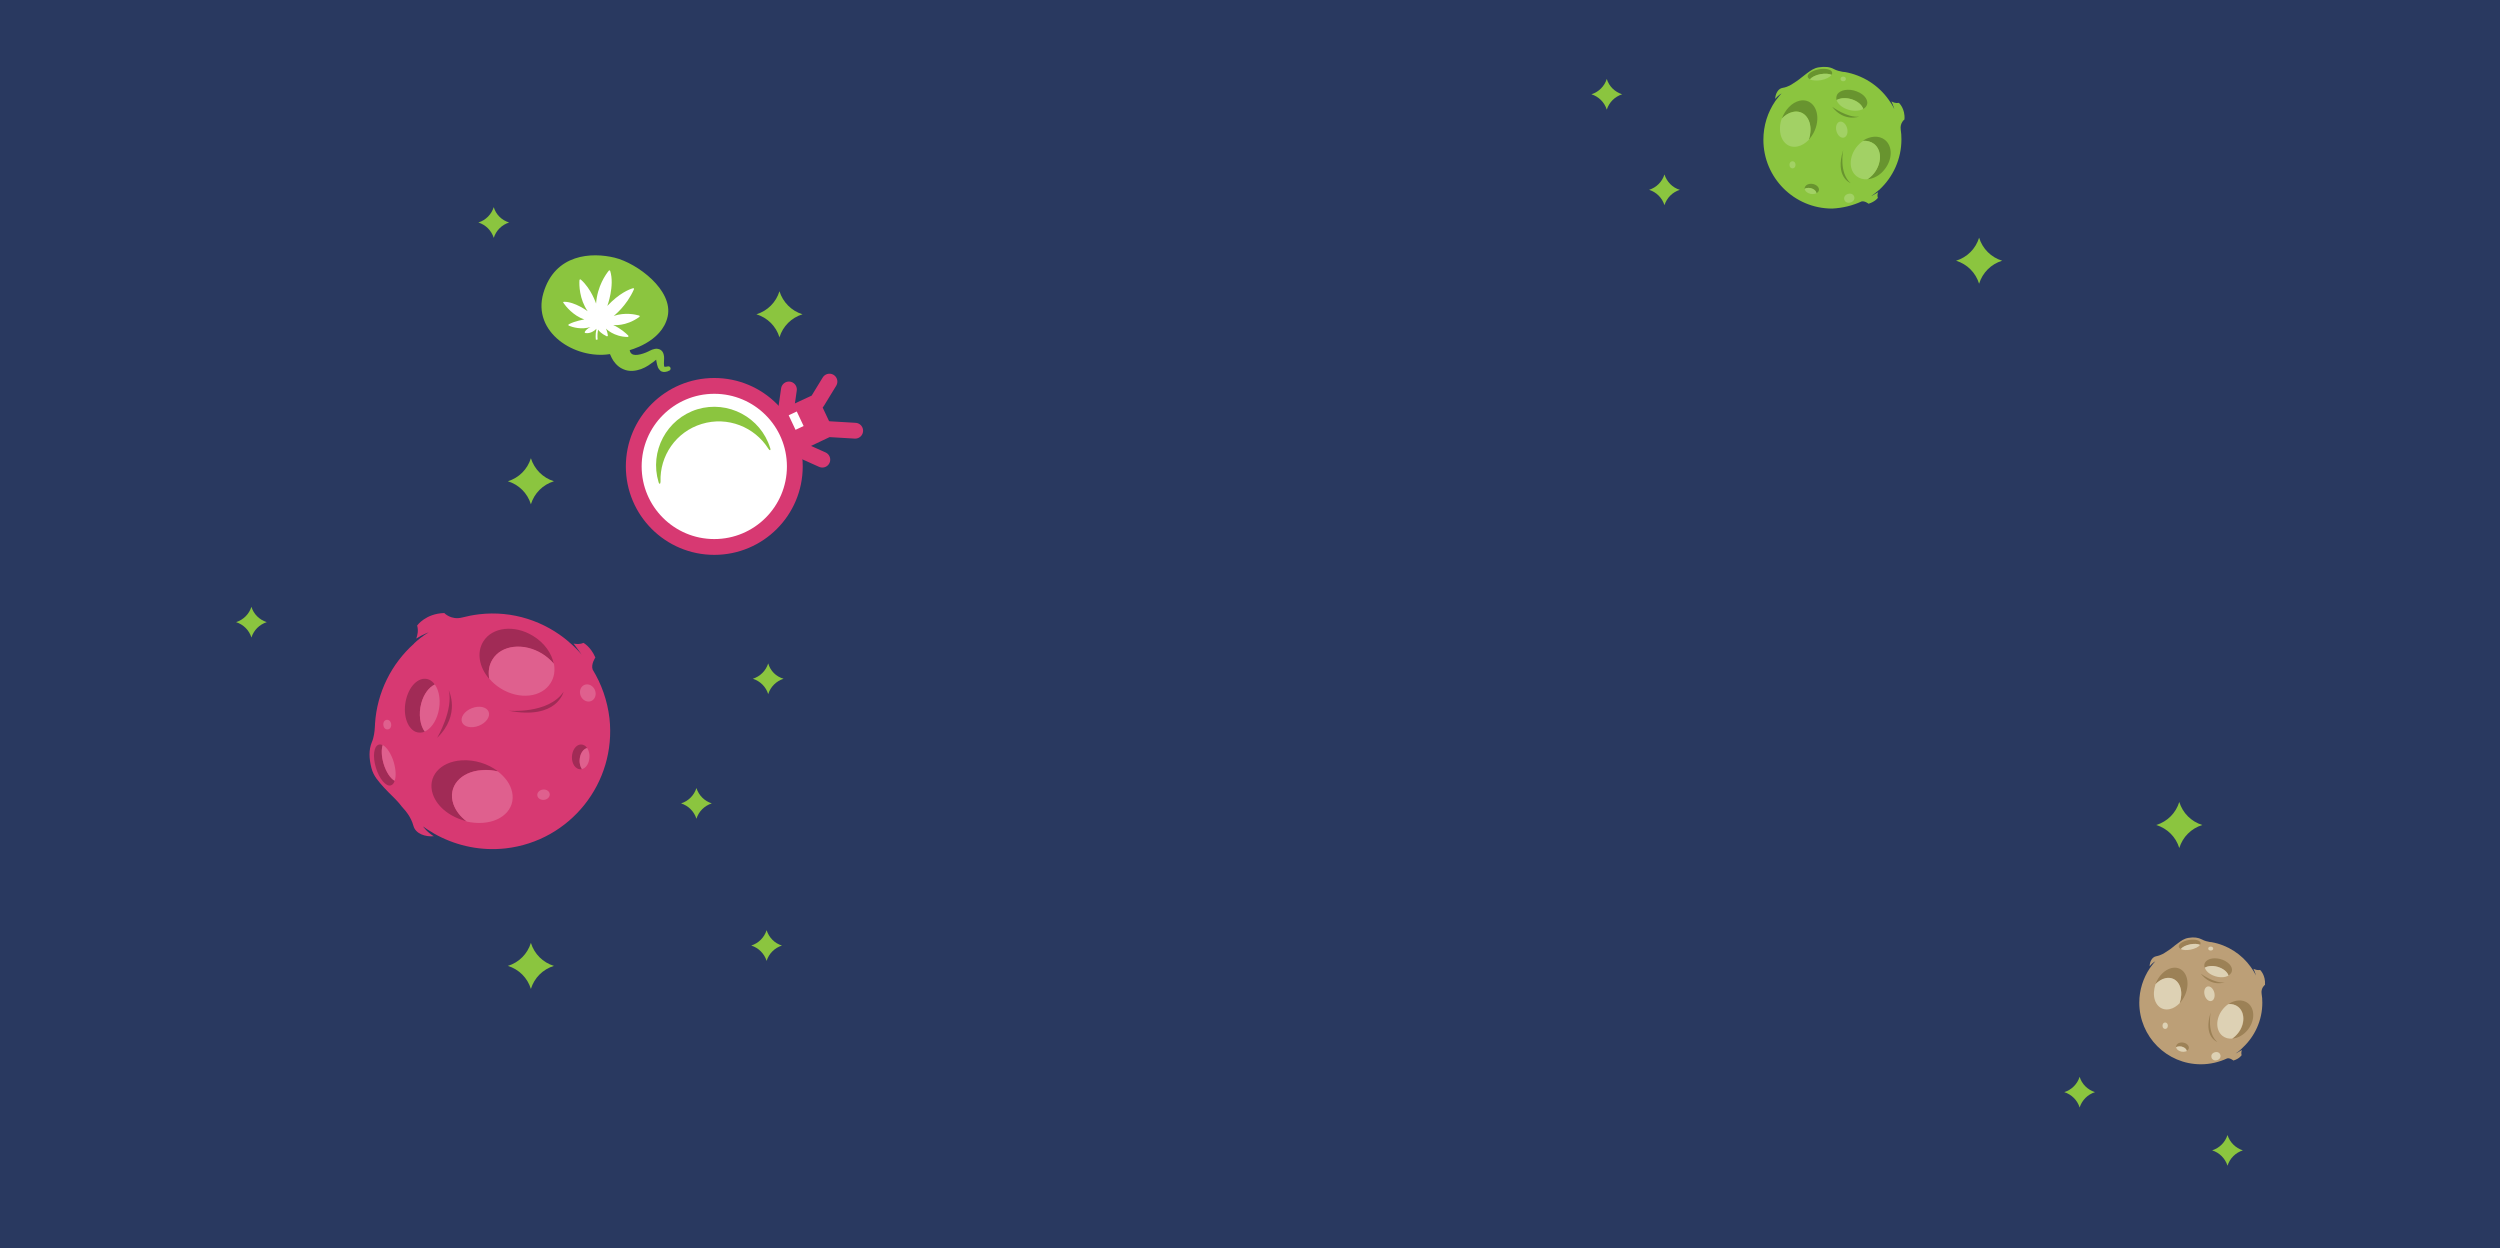 <?xml version="1.0" encoding="utf-8"?>
<!-- Generator: Adobe Illustrator 19.1.0, SVG Export Plug-In . SVG Version: 6.00 Build 0)  -->
<svg version="1.1" id="Layer_1" xmlns="http://www.w3.org/2000/svg" xmlns:xlink="http://www.w3.org/1999/xlink" x="0px" y="0px"
	 viewBox="0 0 1400 699" style="enable-background:new 0 0 1400 699;" xml:space="preserve">
<style type="text/css">
	.st0{fill:#293960;}
	.st1{fill:#8BC53F;}
	.st2{fill:#BC9F77;}
	.st3{fill:#9C8156;}
	.st4{fill:#DDD1B4;}
	.st5{fill:#68942F;}
	.st6{fill:#A2D165;}
	.st7{fill:none;stroke:#D73972;stroke-width:8.851;stroke-linecap:round;stroke-linejoin:round;stroke-miterlimit:10;}
	.st8{fill:#D73972;}
	.st9{fill:#FFFFFF;stroke:#D73972;stroke-width:8.851;stroke-linecap:round;stroke-linejoin:round;stroke-miterlimit:10;}
	.st10{fill:#FFFFFF;}
	.st11{fill:#A12B56;}
	.st12{fill:#DF608E;}
</style>
<rect class="st0" width="1400" height="699"/>
<path class="st1" d="M1220.4,449.1c-1.9,6.2-6.7,11-12.9,12.9c6.2,1.9,11,6.7,12.9,12.9c1.9-6.2,6.7-11,12.9-12.9
	C1227.1,460.1,1222.3,455.3,1220.4,449.1z"/>
<path class="st1" d="M1108.3,133.1c-1.9,6.2-6.7,11-12.9,12.9c6.2,1.9,11,6.7,12.9,12.9c1.9-6.2,6.7-11,12.9-12.9
	C1115,144.1,1110.2,139.3,1108.3,133.1z"/>
<path class="st1" d="M899.8,44.2c-1.3,4.1-4.5,7.3-8.6,8.6c4.1,1.3,7.3,4.5,8.6,8.6c1.3-4.1,4.5-7.3,8.6-8.6
	C904.3,51.5,901,48.3,899.8,44.2z"/>
<path class="st1" d="M932.1,97.7c-1.3,4.1-4.5,7.3-8.6,8.6c4.1,1.3,7.3,4.5,8.6,8.6c1.3-4.1,4.5-7.3,8.6-8.6
	C936.6,105.1,933.4,101.8,932.1,97.7z"/>
<g>
	<path class="st2" d="M1247.2,592.7L1247.2,592.7c1.6-0.4,3.5,1.2,3.5,1.2c3.4-1,4.6-3,4.6-3c-0.3-1-0.1-2.1,0.1-2.9
		c-1.7,1.1-3.5,2-3.5,2c1.3-0.8,2.6-1.9,3.6-2.9c0.1-0.1,0.2-0.2,0.3-0.3c0.1-0.1,0.1-0.1,0.2-0.2l0,0c6.7-6.3,10.9-15.2,10.9-25.1
		c0-1.7-0.1-3.4-0.4-5l0,0c-0.5-3.3,1.9-5,1.9-5c0.4-5.4-2.7-8.3-2.7-8.3c-1.5,0.2-2.8-0.2-3.8-0.7c1,2,1.4,3.8,1.4,3.8
		c-0.8-1.8-2-3.6-2.8-4.7c0,0,0,0,0,0l0,0c-5.1-7.2-13-12.4-22.1-14l0,0c0,0-0.1,0-0.2,0c-0.3,0-0.5-0.1-0.8-0.1
		c-1.1-0.2-2.9-0.6-4.3-1.4c-2.1-1.1-4.5-1.4-7.5-0.9c-2.5,0.4-4.1,1.6-6.1,3.1c-2,1.4-3.4,2.8-5,3.8l0,0c-0.7,0.4-1.4,0.9-2,1.3
		c0,0,0,0,0,0c0,0-2.2,1.6-5,2.1c-2.4,0.4-3.7,3.2-3.7,5.6c1.5-1.9,3.2-2.8,3.2-2.8c-0.7,0.7-1.4,1.6-2,2.4
		c-0.1,0.2-0.3,0.4-0.4,0.5c-0.4,0.6-0.7,1-0.7,1l0,0c-3.7,5.5-5.9,12.2-5.9,19.3c0,19,15.4,34.5,34.5,34.5
		C1237.7,596,1242.7,594.8,1247.2,592.7z"/>
	<path class="st3" d="M1253.4,563.8c3.9,3.1,4,9.7,0,14.7c-1,1.2-2.1,2.3-3.3,3.1c3.1-0.2,6.4-2,8.8-5.1c3.9-5,3.9-11.6,0-14.7
		c-3-2.3-7.3-2-11,0.5C1249.9,562.2,1251.8,562.6,1253.4,563.8z"/>
	<path class="st4" d="M1244.6,565.4c-3.9,5-3.9,11.6,0,14.7c1.5,1.2,3.5,1.7,5.4,1.5c1.2-0.8,2.3-1.8,3.3-3.1c3.9-5,3.9-11.6,0-14.7
		c-1.5-1.2-3.5-1.7-5.4-1.5C1246.7,563.1,1245.6,564.1,1244.6,565.4z"/>
	<path class="st3" d="M1212.6,547.8c5.2-1.1,9.2,3.1,8.9,9.4c-0.1,1.6-0.4,3.1-0.9,4.6c2.5-2.6,4.2-6.4,4.4-10.3
		c0.3-6.4-3.7-10.6-8.9-9.4c-3.9,0.9-7.4,4.5-9,9C1208.7,549.5,1210.6,548.3,1212.6,547.8z"/>
	<path class="st4" d="M1206.2,555.7c-0.3,6.4,3.7,10.6,8.9,9.4c2-0.4,3.9-1.7,5.5-3.3c0.5-1.5,0.8-3,0.9-4.6
		c0.3-6.4-3.7-10.6-8.9-9.4c-2,0.4-3.9,1.7-5.5,3.3C1206.6,552.6,1206.3,554.1,1206.2,555.7z"/>
	
		<ellipse transform="matrix(0.257 0.966 -0.966 0.257 1457.46 -781.908)" class="st4" cx="1237.3" cy="557.1" rx="4.2" ry="2.8"/>
	<ellipse class="st4" cx="1238" cy="531.2" rx="1.4" ry="1.1"/>
	<ellipse class="st4" cx="1212.5" cy="574.4" rx="1.5" ry="1.8"/>
	
		<ellipse transform="matrix(-0.285 -0.958 0.958 -0.285 1028.576 1948.23)" class="st4" cx="1240.5" cy="590.7" rx="2.3" ry="2.6"/>
	<path class="st3" d="M1238,566.9c0,0-2.3,11.5,3.7,16.6C1241.7,583.5,1233.6,580.7,1238,566.9z"/>
	<g>
		<path class="st3" d="M1226.6,528.8c2.2-0.4,4.2-0.2,5.4,0.3c0.3-0.4,0.4-0.8,0.3-1.1c-0.3-1.5-3.2-2.2-6.6-1.6
			c-3.4,0.6-5.9,2.3-5.6,3.8c0.1,0.5,0.5,0.9,1.2,1.2C1222,530.4,1224.1,529.3,1226.6,528.8z"/>
		<path class="st4" d="M1226.7,531.8c2.5-0.5,4.6-1.5,5.3-2.7c-1.2-0.6-3.2-0.7-5.4-0.3c-2.5,0.5-4.6,1.5-5.3,2.7
			C1222.5,532.1,1224.5,532.2,1226.7,531.8z"/>
	</g>
	<g>
		<path class="st3" d="M1222.5,586.3c1.2,0.5,1.9,1.4,2,2.2c0.4-0.2,0.7-0.4,0.9-0.7c0.9-1.2,0.1-2.8-1.6-3.6
			c-1.8-0.8-4-0.4-4.8,0.8c-0.3,0.4-0.4,0.9-0.4,1.4C1219.6,585.8,1221.2,585.7,1222.5,586.3z"/>
		<path class="st4" d="M1220.6,588.6c1.3,0.6,2.9,0.5,4,0c-0.1-0.9-0.8-1.7-2-2.2c-1.3-0.6-2.9-0.5-4,0
			C1218.7,587.2,1219.4,588.1,1220.6,588.6z"/>
	</g>
	<g>
		<path class="st3" d="M1242.9,541.8c2.6,1,4.5,2.8,5,4.5c0.7-0.4,1.2-0.9,1.6-1.5c1.4-2.5-0.7-5.7-4.8-7.3
			c-4.1-1.6-8.5-0.9-9.9,1.6c-0.5,0.9-0.5,1.8-0.2,2.8C1236.7,540.7,1239.9,540.6,1242.9,541.8z"/>
		<path class="st4" d="M1239.7,546.4c3,1.2,6.3,1.1,8.3-0.1c-0.6-1.8-2.4-3.5-5-4.5c-3-1.2-6.3-1.1-8.3,0.1
			C1235.2,543.6,1237,545.4,1239.7,546.4z"/>
	</g>
	<path class="st3" d="M1232.4,545.2c0,0,7.6,5.7,13.5,4.9C1245.9,550.1,1238.4,553,1232.4,545.2z"/>
</g>
<g>
	<path class="st1" d="M1042.5,112.8L1042.5,112.8c1.8-0.4,3.9,1.3,3.9,1.3c3.8-1.2,5.2-3.3,5.2-3.3c-0.4-1.2-0.2-2.3,0.2-3.2
		c-1.9,1.2-3.9,2.2-3.9,2.2c1.4-0.9,2.9-2.2,4.1-3.2c0.1-0.1,0.3-0.2,0.4-0.3c0.1-0.1,0.2-0.1,0.2-0.2l0,0c7.5-7,12.2-17,12.2-28
		c0-1.9-0.1-3.8-0.4-5.6l0,0c-0.5-3.7,2.1-5.6,2.1-5.6c0.5-6.1-3.1-9.3-3.1-9.3c-1.7,0.3-3.1-0.2-4.2-0.8c1.1,2.3,1.6,4.3,1.6,4.3
		c-0.9-2-2.2-4-3.1-5.2c0,0,0,0,0,0l0,0c-5.7-8.1-14.5-13.8-24.7-15.6l0,0c0,0-0.1,0-0.3,0c-0.3,0-0.6-0.1-0.9-0.1
		c-1.2-0.2-3.3-0.7-4.8-1.5c-2.3-1.3-5.1-1.5-8.4-1c-2.8,0.4-4.6,1.8-6.8,3.4c-2.2,1.6-3.8,3.1-5.6,4.3l0,0c-0.8,0.5-1.5,1-2.3,1.5
		c0,0,0,0,0,0c0,0-2.4,1.8-5.6,2.3c-2.7,0.4-4.1,3.5-4.2,6.2c1.7-2.1,3.6-3.1,3.6-3.1c-0.8,0.8-1.6,1.8-2.3,2.7
		c-0.2,0.2-0.3,0.4-0.5,0.6c-0.5,0.6-0.8,1.1-0.8,1.1l0,0c-4.2,6.2-6.6,13.6-6.6,21.6c0,21.2,17.2,38.5,38.5,38.5
		C1032,116.5,1037.5,115.1,1042.5,112.8z"/>
	<path class="st5" d="M1049.4,80.6c4.4,3.4,4.4,10.8,0,16.4c-1.1,1.4-2.3,2.5-3.7,3.4c3.5-0.3,7.2-2.2,9.8-5.7
		c4.4-5.6,4.4-13,0-16.4c-3.3-2.6-8.2-2.2-12.3,0.5C1045.6,78.7,1047.7,79.3,1049.4,80.6z"/>
	<path class="st6" d="M1039.7,82.3c-4.4,5.6-4.4,13,0,16.4c1.7,1.3,3.9,1.9,6.1,1.7c1.3-0.9,2.6-2,3.7-3.4c4.4-5.6,4.4-13,0-16.4
		c-1.7-1.3-3.9-1.9-6.1-1.7C1042,79.8,1040.8,80.9,1039.7,82.3z"/>
	<path class="st5" d="M1003.9,62.7c5.8-1.3,10.2,3.4,9.9,10.5c-0.1,1.7-0.4,3.5-1,5.1c2.8-2.9,4.7-7.1,4.9-11.4
		c0.3-7.1-4.2-11.8-9.9-10.5c-4.4,1-8.2,5.1-10,10.1C999.6,64.5,1001.7,63.2,1003.9,62.7z"/>
	<path class="st6" d="M996.8,71.5c-0.3,7.1,4.2,11.8,9.9,10.5c2.3-0.5,4.4-1.8,6.2-3.7c0.6-1.6,0.9-3.4,1-5.1
		c0.3-7.1-4.2-11.8-9.9-10.5c-2.3,0.5-4.4,1.8-6.2,3.7C997.2,68,996.8,69.8,996.8,71.5z"/>
	<ellipse transform="matrix(0.257 0.966 -0.966 0.257 836.813 -942.577)" class="st6" cx="1031.5" cy="73" rx="4.6" ry="3.1"/>
	<ellipse class="st6" cx="1032.2" cy="44.2" rx="1.5" ry="1.3"/>
	<ellipse class="st6" cx="1003.8" cy="92.3" rx="1.7" ry="2"/>
	
		<ellipse transform="matrix(-0.285 -0.958 0.958 -0.285 1224.638 1134.135)" class="st6" cx="1035.1" cy="110.6" rx="2.5" ry="2.9"/>
	<path class="st5" d="M1032.2,84c0,0-2.6,12.8,4.2,18.6C1036.4,102.5,1027.3,99.4,1032.2,84z"/>
	<g>
		<path class="st5" d="M1019.6,41.5c2.5-0.4,4.7-0.3,6.1,0.4c0.3-0.4,0.4-0.9,0.3-1.3c-0.3-1.7-3.6-2.5-7.4-1.8
			c-3.8,0.7-6.6,2.6-6.3,4.2c0.1,0.6,0.6,1,1.3,1.4C1014.5,43.2,1016.7,42,1019.6,41.5z"/>
		<path class="st6" d="M1019.7,44.9c2.8-0.5,5.1-1.7,6-3c-1.4-0.6-3.6-0.8-6.1-0.4c-2.8,0.5-5.1,1.7-6,3
			C1015,45.1,1017.2,45.3,1019.7,44.9z"/>
	</g>
	<g>
		<path class="st5" d="M1015,105.7c1.3,0.6,2.1,1.5,2.2,2.5c0.4-0.2,0.7-0.5,1-0.8c1-1.3,0.2-3.1-1.8-4c-2-0.9-4.4-0.5-5.4,0.9
			c-0.3,0.5-0.5,1-0.4,1.5C1011.8,105.1,1013.5,105,1015,105.7z"/>
		<path class="st6" d="M1012.8,108.2c1.5,0.7,3.2,0.6,4.4,0c-0.1-1-0.9-1.9-2.2-2.5c-1.5-0.7-3.2-0.6-4.4,0
			C1010.7,106.7,1011.5,107.6,1012.8,108.2z"/>
	</g>
	<g>
		<path class="st5" d="M1037.8,55.9c3,1.1,5,3.1,5.6,5.1c0.8-0.4,1.4-1,1.8-1.7c1.6-2.7-0.8-6.4-5.4-8.1c-4.5-1.8-9.5-0.9-11,1.8
			c-0.5,1-0.6,2-0.3,3.1C1030.8,54.7,1034.4,54.6,1037.8,55.9z"/>
		<path class="st6" d="M1034.1,61.1c3.4,1.3,7,1.2,9.3-0.1c-0.6-2-2.7-3.9-5.6-5.1c-3.4-1.3-7-1.2-9.3,0.1
			C1029.1,58,1031.2,60,1034.1,61.1z"/>
	</g>
	<path class="st5" d="M1026,59.8c0,0,8.5,6.3,15.1,5.5C1041.1,65.3,1032.7,68.5,1026,59.8z"/>
</g>
<path class="st1" d="M1247.4,635.6c-1.3,4.1-4.5,7.3-8.6,8.6c4.1,1.3,7.3,4.5,8.6,8.6c1.3-4.1,4.5-7.3,8.6-8.6
	C1251.9,642.9,1248.7,639.7,1247.4,635.6z"/>
<path class="st1" d="M1164.6,603c-1.3,4.1-4.5,7.3-8.6,8.6c4.1,1.3,7.3,4.5,8.6,8.6c1.3-4.1,4.5-7.3,8.6-8.6
	C1169.1,610.3,1165.8,607.1,1164.6,603z"/>
<g>
	<path class="st1" d="M430.2,371.5c-1.3,4.1-4.5,7.3-8.6,8.6c4.1,1.3,7.3,4.5,8.6,8.6c1.3-4.1,4.5-7.3,8.6-8.6
		C434.6,378.9,431.4,375.7,430.2,371.5z"/>
	<path class="st1" d="M436.5,163.1c-1.9,6.2-6.7,11-12.9,12.9c6.2,1.9,11,6.7,12.9,12.9c1.9-6.2,6.7-11,12.9-12.9
		C443.2,174.1,438.4,169.2,436.5,163.1z"/>
	<path class="st1" d="M297.3,256.6c-1.9,6.2-6.7,11-12.9,12.9c6.2,1.9,11,6.7,12.9,12.9c1.9-6.2,6.7-11,12.9-12.9
		C304,267.6,299.2,262.7,297.3,256.6z"/>
	<path class="st1" d="M297.3,528c-1.9,6.2-6.7,11-12.9,12.9c6.2,1.9,11,6.7,12.9,12.9c1.9-6.2,6.7-11,12.9-12.9
		C304,539,299.2,534.2,297.3,528z"/>
	<path class="st1" d="M429.3,520.9c-1.3,4.1-4.5,7.3-8.6,8.6c4.1,1.3,7.3,4.5,8.6,8.6c1.3-4.1,4.5-7.3,8.6-8.6
		C433.8,528.3,430.6,525,429.3,520.9z"/>
	<path class="st1" d="M390,441.3c-1.3,4.1-4.5,7.3-8.6,8.6c4.1,1.3,7.3,4.5,8.6,8.6c1.3-4.1,4.5-7.3,8.6-8.6
		C394.5,448.6,391.3,445.4,390,441.3z"/>
	<g>
		<line class="st7" x1="460.5" y1="257.4" x2="448.7" y2="252.1"/>
		<line class="st7" x1="441.8" y1="218.1" x2="439.3" y2="235.6"/>
		<polyline class="st7" points="478.9,241.2 463.7,240.3 446.4,248.5 439.3,233.5 457.6,225 464.5,213.7 		"/>
		
			<rect x="444.3" y="225.7" transform="matrix(-0.426 -0.905 0.905 -0.426 431.521 746.592)" class="st8" width="16.5" height="21.4"/>
		<circle class="st9" cx="400" cy="261.2" r="45.1"/>
		<path class="st1" d="M393,237.4c14.5-4.4,29.6,1.7,37.3,13.9c0.7,1.2,1.5,1,1-0.4c-5.3-17.2-23.6-26.9-40.8-21.7
			c-17.2,5.3-26.9,23.6-21.7,40.8c0.4,1.4,1.1,1.1,1.1-0.3C369.4,255.3,378.5,241.8,393,237.4z"/>
		
			<rect x="441.5" y="232.9" transform="matrix(0.426 0.905 -0.905 0.426 468.885 -268.347)" class="st10" width="9" height="5"/>
		<path class="st1" d="M351.8,196.3c0,0,18.9-4.4,22.1-19.1c3.2-14.7-17-29.8-29.7-32.9c-12.7-3.1-33.4-2.3-39.9,19.8
			s17.8,37.3,37.2,34.2C341.4,198.3,354,202.9,351.8,196.3z"/>
		<path class="st10" d="M315.8,169c6.1-0.1,13.3,5.3,13.3,5.3c-4.7-6.8-4.8-14.8-4.6-17.4c0-0.4,0.5-0.6,0.8-0.3
			c5.8,5.1,8.5,13.4,8.5,13.4c0.7-9.8,5.5-16.4,7.1-18.4c0.2-0.3,0.7-0.2,0.8,0.1c2.6,8.3-1.6,19.6-1.6,19.6
			c6.8-7.2,12.3-9.3,14.4-9.9c0.4-0.1,0.7,0.3,0.5,0.6c-4.1,9.4-11.3,14.9-11.3,14.9c6.4-2.1,12.1-0.8,14.2-0.2
			c0.4,0.1,0.4,0.6,0.1,0.8c-7.6,5.5-14.6,4.5-14.6,4.5c4.3,2,7.2,4.7,8.4,5.9c0.3,0.3,0.1,0.8-0.3,0.8c-7.9-0.1-12.2-4.7-12.2-4.7
			c0.7,1.5,1,2.9,1.1,3.8c0.1,0.4-0.3,0.6-0.7,0.5c-3-1.5-4.2-2.9-4.8-3.7c-0.6,3.5-0.2,5.5-0.2,5.5l-1,0.2c0-0.1-0.5-2.3,0.3-6.2
			c-2.6,2.6-5.1,2.6-6.2,2.4c-0.3-0.1-0.5-0.4-0.3-0.7c1-1.7,3.2-2.7,3.2-2.7c-5,1.7-10.2,0.1-12.1-0.7c-0.4-0.1-0.4-0.6-0.1-0.8
			c3.5-1.9,8.7-2.7,8.7-2.7c-6.3-2.2-10.4-7.4-11.7-9.3C315.2,169.4,315.5,169,315.8,169z"/>
		<g>
			<path class="st1" d="M352.4,193.8c0,0.1,0-0.1,0,0.1c0,0.1,0,0.4,0,0.7c0,0.7,0.2,1.7,0.5,2.4c0.2,0.4,0.3,0.7,0.6,0.9
				c0.2,0.3,0.6,0.5,1.2,0.7c0.6,0.2,1.5,0.2,2.4,0.1c1-0.1,2-0.4,3-0.7c1.1-0.3,2.1-0.8,3.2-1.3l0.2-0.1l0,0l0,0l0.1-0.1l0,0l0.1,0
				l0.4-0.2c0.2-0.1,0.7-0.3,1.1-0.5c0.2-0.1,0.4-0.1,0.7-0.2c0.2-0.1,0.4-0.1,0.7-0.2c0.5-0.1,1.1-0.2,1.9,0
				c0.8,0.1,1.7,0.6,2.2,1.2c0.3,0.3,0.4,0.6,0.6,0.9c0.1,0.3,0.2,0.5,0.3,0.8c0.3,1,0.3,1.6,0.3,2.3c0,1.2-0.1,2.2-0.1,3
				c0,0.8,0.1,1.4,0.1,1.5c0,0.1,0,0.1,0.1,0.2c0.1,0,0.3,0.1,0.5,0.1c0.4,0,0.7-0.1,1-0.1c0.3-0.1,0.4-0.1,0.4-0.1l0.1,0
				c0.7-0.2,1.3,0.2,1.5,0.9c0.1,0.6-0.1,1.1-0.6,1.4c0,0-0.2,0.1-0.5,0.2c-0.3,0.2-0.8,0.4-1.5,0.5c-0.4,0.1-0.8,0.1-1.4,0.1
				c-0.6-0.1-1.3-0.3-1.8-0.8c-0.5-0.5-0.9-1.1-1.2-1.6c-0.2-0.6-0.4-1.1-0.5-1.6c-0.3-1.1-0.4-2.1-0.6-3.1c-0.1-0.5-0.3-0.9-0.4-1
				c0,0,0,0,0,0c0,0.1,0,0.1,0.1,0.2c0.1,0.1,0.2,0.2,0.3,0.3c0.2,0.1,0.2,0.1,0.4,0.2c0.4,0.1,0,0.1-0.2,0.4l-0.5,0.4l-0.4,0.3
				l-0.1,0.1l0,0c0,0,0.2-0.1,0.1,0l0,0l-0.1,0l-0.2,0.2c-1.1,0.8-2.2,1.6-3.4,2.4c-1.2,0.8-2.5,1.4-4,2c-1.4,0.5-3.1,0.9-4.8,1
				c-1.7,0.1-3.6-0.2-5.3-1c-1.7-0.7-3.1-1.9-4.1-3c-1-1.1-1.7-2.2-2.2-3.2c-0.5-1-0.9-1.9-1.1-2.6c-0.3-0.7-0.4-1.3-0.5-1.8
				c-0.1-0.4-0.2-0.9-0.2-0.8c-0.3-3.2,2-6,5.1-6.3C349.2,188.4,352.1,190.7,352.4,193.8z"/>
		</g>
	</g>
	<path class="st1" d="M276.5,116c-1.3,4.1-4.5,7.3-8.6,8.6c4.1,1.3,7.3,4.5,8.6,8.6c1.3-4.1,4.5-7.3,8.6-8.6
		C280.9,123.3,277.7,120.1,276.5,116z"/>
	<path class="st1" d="M140.8,339.8c-1.3,4.1-4.5,7.3-8.6,8.6c4.1,1.3,7.3,4.5,8.6,8.6c1.3-4.1,4.5-7.3,8.6-8.6
		C145.3,347.1,142,343.9,140.8,339.8z"/>
	<g>
		<path class="st8" d="M331.9,375L331.9,375c-1.1-3,1.5-6.8,1.5-6.8c-2.7-6.2-6.7-8.2-6.7-8.2c-1.9,0.9-3.9,0.7-5.5,0.4
			c2.4,3.1,4.5,6.2,4.5,6.2c-1.8-2.2-4.2-4.6-6.2-6.3c-0.2-0.2-0.4-0.4-0.7-0.6c-0.1-0.1-0.3-0.2-0.4-0.4l0,0
			c-13.4-11.4-31.3-17.5-50.1-15.3c-3.3,0.4-6.4,1-9.5,1.8l0,0c-6.2,1.6-10-2.5-10-2.5c-10.5,0.3-15.2,7-15.2,7
			c0.8,2.8,0.2,5.4-0.5,7.3c3.6-2.3,7-3.5,7-3.5c-3.2,1.8-6.4,4.5-8.3,6.3c0,0,0,0,0,0l0.1,0c-12.7,11.3-20.8,27.4-21.9,45l0-0.1
			c0,0,0,0.2,0,0.5c0,0.5-0.1,1-0.1,1.5c-0.1,2.2-0.5,5.7-1.7,8.4c-1.7,4.2-1.6,8.9-0.2,14.4c1.2,4.6,3.9,7.4,7.1,11
			c3.2,3.5,6.1,6,8.4,8.7l0,0c0.9,1.2,1.9,2.4,3,3.6c0,0,0,0,0,0c0,0,3.6,3.8,5,9c1.2,4.6,6.8,6.3,11.4,5.9c-3.9-2.4-6-5.5-6-5.5
			c1.5,1.1,3.4,2.4,5.1,3.3c0.4,0.2,0.7,0.4,1.1,0.7c1.2,0.7,2,1.1,2,1.1s0,0,0,0c11.3,5.9,24.4,8.7,38,7.2
			c36.2-4.1,62.2-36.7,58.2-72.9C340.1,392.2,336.8,383,331.9,375z"/>
		<path class="st11" d="M275.7,369.4c5-8.2,17.5-9.6,27.9-3.2c2.6,1.6,4.8,3.5,6.5,5.6c-1.1-5.9-5.2-11.8-11.6-15.7
			c-10.4-6.4-22.9-5-27.9,3.2c-3.8,6.2-2.2,14.4,3.3,20.8C273.3,376.3,273.8,372.6,275.7,369.4z"/>
		<path class="st12" d="M280.5,385.6c10.4,6.4,22.9,5,27.9-3.2c2-3.2,2.5-6.9,1.8-10.7c-1.8-2.1-4-4-6.5-5.6
			c-10.4-6.4-22.9-5-27.9,3.2c-2,3.2-2.5,6.9-1.8,10.7C275.7,382.1,277.9,384,280.5,385.6z"/>
		<path class="st11" d="M253.9,450.2c-3.3-9.6,3.9-18.1,16-19c3-0.2,6,0.1,8.9,0.7c-5.5-4.2-13-6.6-20.4-6.1
			c-12.1,0.8-19.3,9.3-16,19c2.5,7.3,10.2,13.1,19.1,15.1C257.9,457.4,255.2,454,253.9,450.2z"/>
		<path class="st12" d="M270.3,460.8c12.1-0.8,19.3-9.3,16-19c-1.3-3.8-4-7.1-7.5-9.8c-2.9-0.7-5.9-1-8.9-0.7
			c-12.1,0.8-19.3,9.3-16,19c1.3,3.8,4,7.1,7.5,9.8C264.3,460.7,267.3,461,270.3,460.8z"/>
		
			<ellipse transform="matrix(0.932 -0.363 0.363 0.932 -127.589 124.124)" class="st12" cx="266.2" cy="401.3" rx="8" ry="5.3"/>
		
			<ellipse transform="matrix(0.994 -0.111 0.111 0.994 -43.852 26.711)" class="st12" cx="217" cy="405.6" rx="2.2" ry="2.7"/>
		
			<ellipse transform="matrix(0.994 -0.111 0.111 0.994 -47.673 36.701)" class="st12" cx="304.5" cy="444.8" rx="3.5" ry="2.9"/>
		
			<ellipse transform="matrix(-0.921 0.391 -0.391 -0.921 784.35 616.573)" class="st12" cx="329.5" cy="388" rx="4.3" ry="4.9"/>
		<path class="st11" d="M284.8,398c0,0,22.3,2,30.8-10.6C315.6,387.3,312.1,403.3,284.8,398z"/>
		<g>
			<path class="st11" d="M214.8,427.7c-1.2-4.1-1.3-8-0.5-10.4c-0.8-0.4-1.5-0.5-2.2-0.3c-2.8,0.8-3.5,6.6-1.6,12.9
				c1.9,6.3,5.7,10.8,8.4,9.9c1-0.3,1.7-1.2,2.1-2.5C218.7,436.1,216.2,432.4,214.8,427.7z"/>
			<path class="st12" d="M220.5,426.8c-1.4-4.7-3.9-8.4-6.2-9.6c-0.8,2.4-0.7,6.3,0.5,10.4c1.4,4.7,3.9,8.4,6.2,9.6
				C221.9,434.8,221.7,430.9,220.5,426.8z"/>
		</g>
		<g>
			<path class="st11" d="M325,423.2c0.7-2.3,2.2-3.9,3.8-4.3c-0.4-0.6-1-1.2-1.6-1.5c-2.5-1.4-5.4,0.3-6.5,3.9c-1.1,3.6,0,7.6,2.5,9
				c0.9,0.5,1.8,0.6,2.7,0.4C324.6,428.8,324.2,425.9,325,423.2z"/>
			<path class="st12" d="M329.7,426.4c0.8-2.7,0.4-5.6-0.9-7.5c-1.6,0.4-3.1,1.9-3.8,4.3c-0.8,2.7-0.4,5.6,0.9,7.5
				C327.5,430.3,329,428.8,329.7,426.4z"/>
		</g>
		<g>
			<path class="st11" d="M235.9,393.9c1.4-5.2,4.3-9.1,7.6-10.6c-0.9-1.2-2-2.2-3.2-2.7c-5-2.1-10.7,2.6-12.8,10.7
				c-2.1,8.1,0.2,16.3,5.2,18.5c1.7,0.7,3.6,0.6,5.3-0.1C235.2,406.1,234.3,399.9,235.9,393.9z"/>
			<path class="st12" d="M245.4,399.1c1.6-6,0.7-12.2-1.9-15.8c-3.2,1.5-6.2,5.3-7.6,10.6c-1.6,6-0.7,12.2,1.9,15.8
				C241.1,408.2,244,404.4,245.4,399.1z"/>
		</g>
		<path class="st11" d="M244.8,413.2c0,0,9.2-15.6,6.5-26.7C251.2,386.5,258.3,400.1,244.8,413.2z"/>
	</g>
</g>
</svg>
